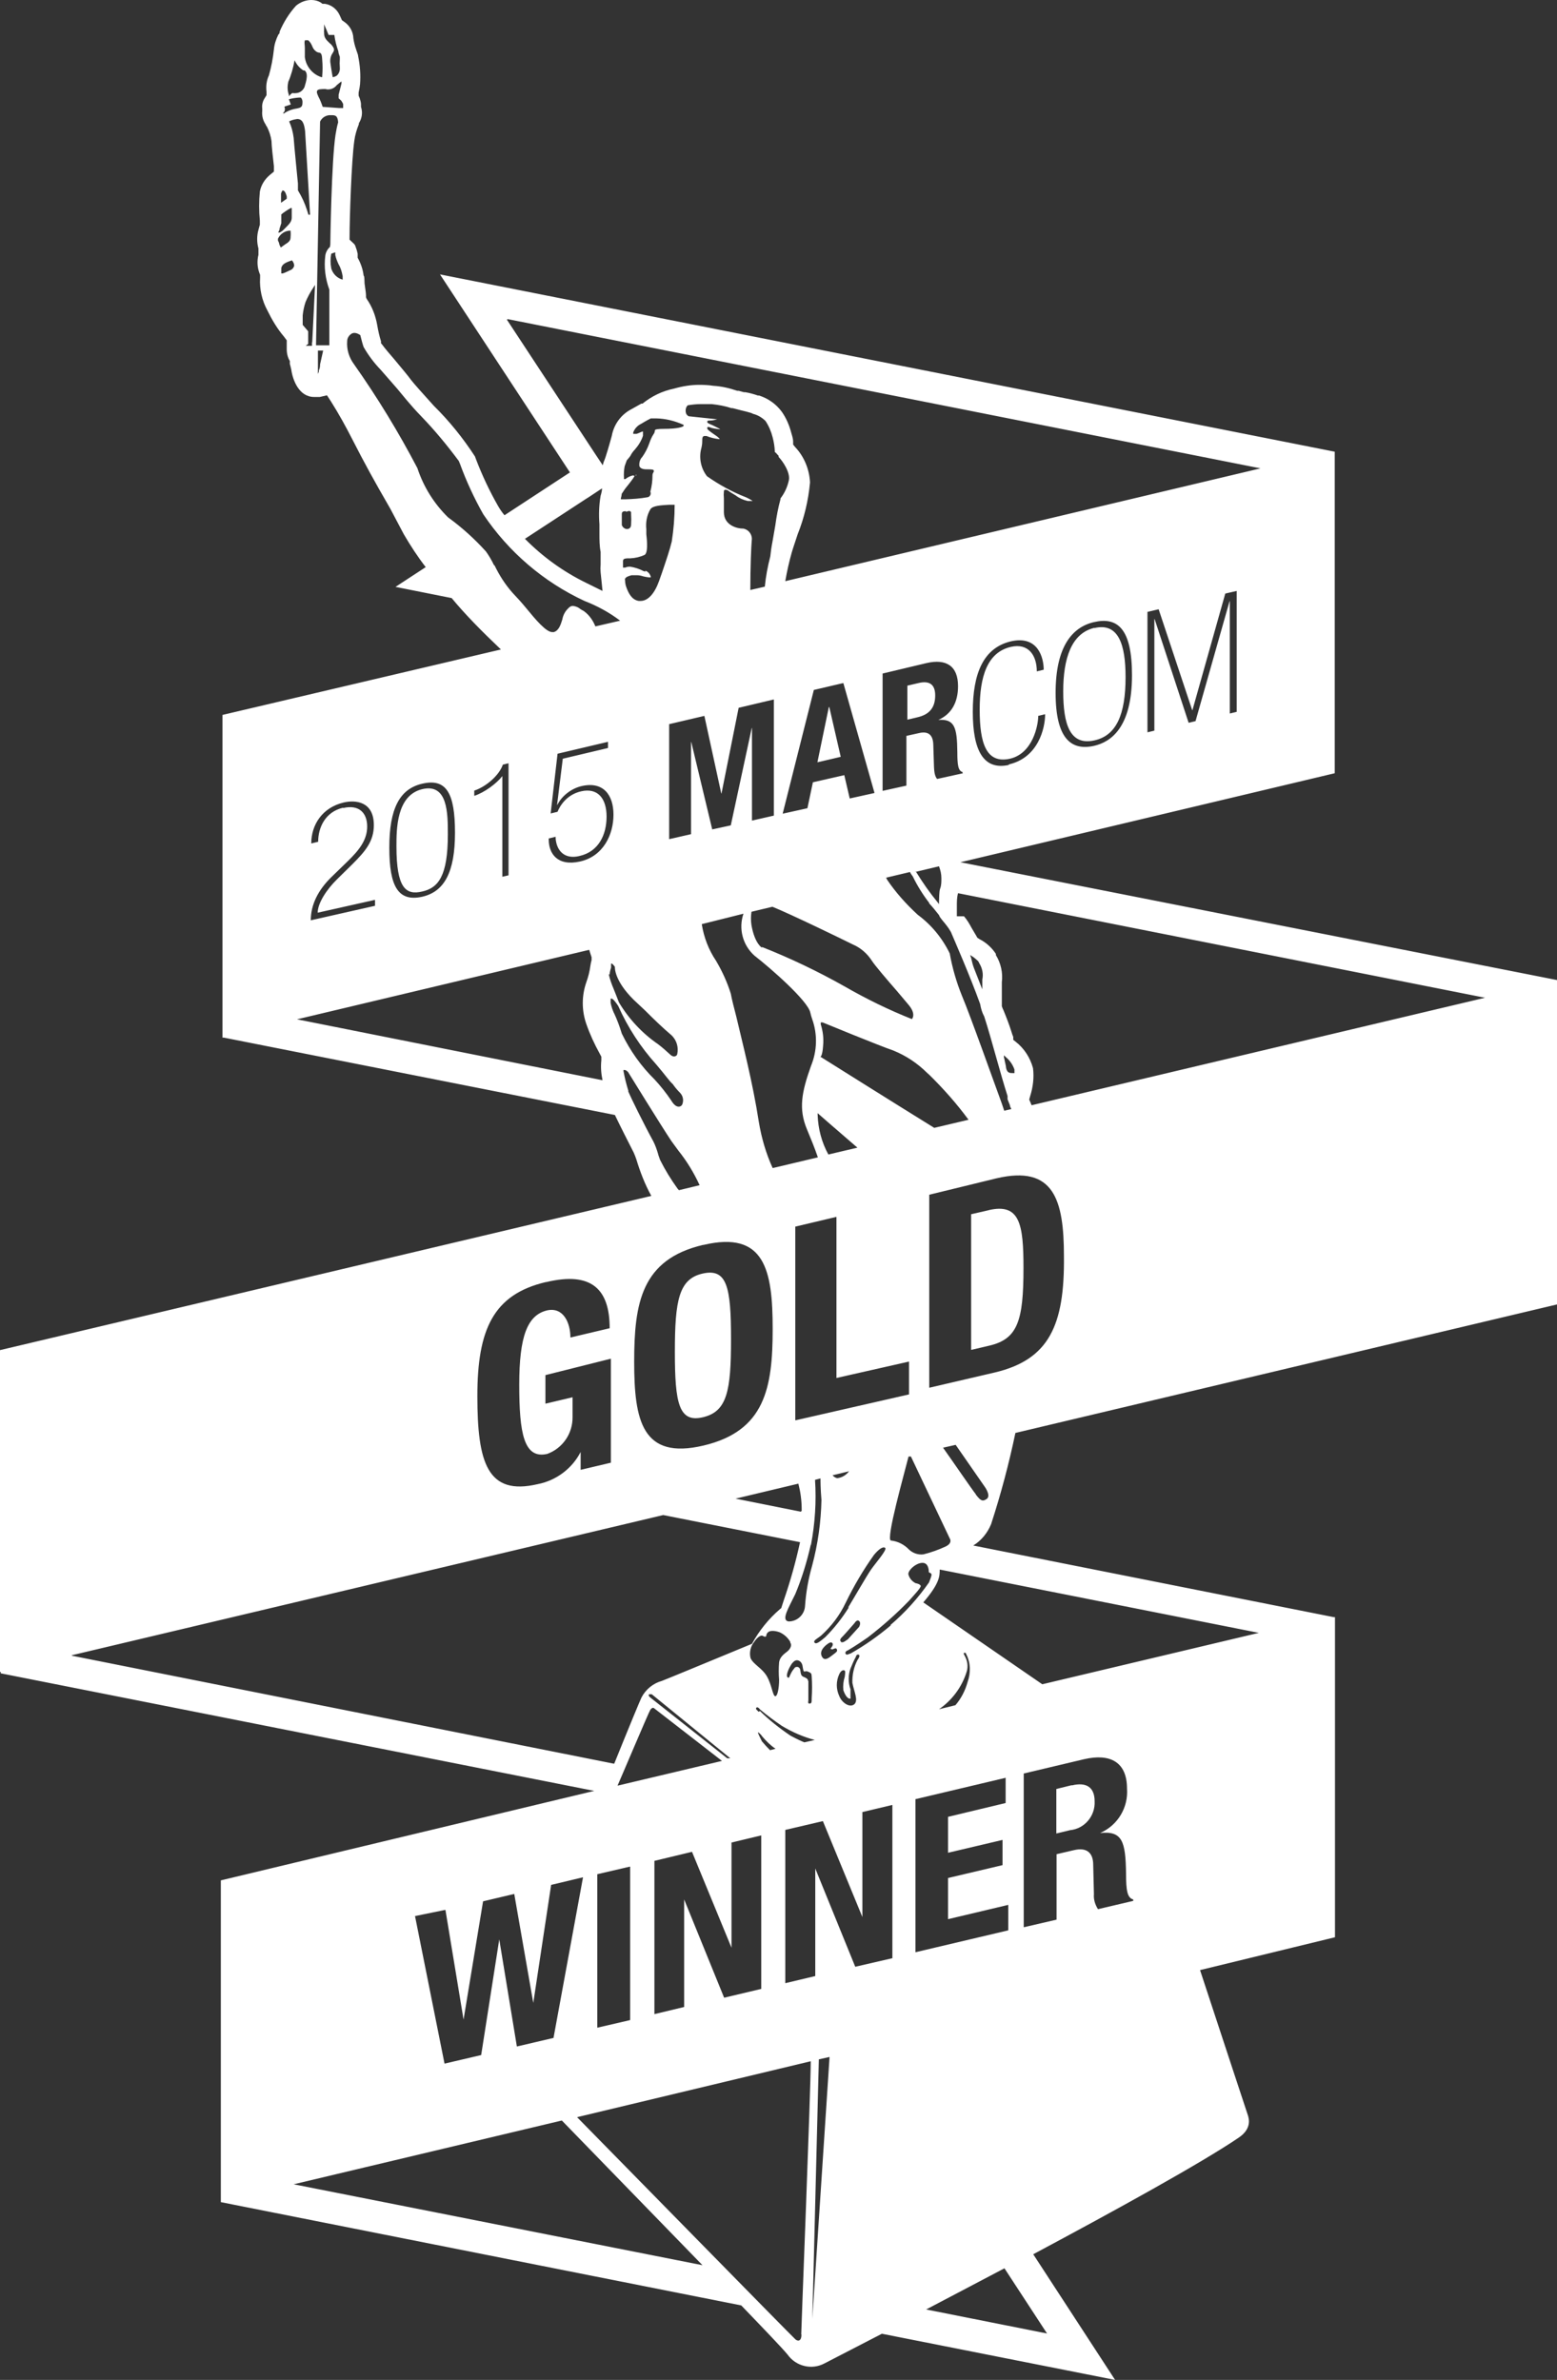 <?xml version="1.0" encoding="UTF-8"?> <svg xmlns="http://www.w3.org/2000/svg" id="_2020-marcom-gold-winner" width="65.43" height="100" viewBox="0 0 65.43 100"><rect x="0" y="0" width="65.43" height="100" fill="#333333" stroke="none"/><defs><style>.cls-1{fill:#fff;}</style></defs><path class="cls-1" d="m45.04,75.01l-.65.16v1.87l.58-.14c.61-.06,1.06-.6,1.03-1.21,0-.59-.34-.82-.96-.67h0Z"></path><path class="cls-1" d="m29.54,59.55c1.02-.24,1.18-1.11,1.18-3.29s-.17-2.97-1.18-2.75-1.18,1.12-1.18,3.29.17,2.99,1.18,2.75Z"></path><path class="cls-1" d="m41.55,50.85l-.74.17v5.7l.77-.18c1.19-.28,1.43-1.05,1.43-3.26,0-1.84-.15-2.74-1.47-2.43Z"></path><g><polygon class="cls-1" points="34.83 29.71 34.35 32.03 35.33 31.8 34.85 29.71 34.83 29.71"></polygon><path class="cls-1" d="m38.6,28.7l-.47.11v1.43l.42-.1c.48-.11.75-.38.75-.92,0-.46-.24-.63-.7-.52Z"></path><path class="cls-1" d="m45.99,26.38c-.97.23-1.31,1.29-1.31,2.67s.28,2.29,1.31,2.06c.91-.2,1.31-1.06,1.31-2.66,0-1.37-.3-2.3-1.31-2.06Z"></path><path class="cls-1" d="m17.74,37.46c.68-.15,1.08-.65,1.08-2.4,0-.88,0-2.16-1.08-1.9-1.08.26-1.08,1.68-1.08,2.4,0,1.77.4,2.06,1.08,1.9Z"></path><path class="cls-1" d="m41.65,64.04c.41-1.26.75-2.54,1.02-3.83l22.76-5.4v-13.63l-25.07-4.95,15.73-3.74v-13.51l-37.6-7.45,5.46,8.32-2.75,1.8c-.1-.12-.19-.25-.27-.39-.36-.63-.67-1.29-.93-1.97l-.04-.11c-.5-.77-1.08-1.49-1.73-2.13-.45-.5-.83-.92-.96-1.09-.12-.17-.41-.51-.69-.85-.2-.23-.42-.49-.52-.63l-.05-.06v-.08c-.07-.23-.12-.45-.16-.69-.07-.39-.21-.76-.44-1.09l-.03-.07v-.08c0-.12-.04-.32-.06-.5-.01-.18,0-.3-.04-.33-.03-.26-.12-.52-.25-.75v-.17c-.02-.1-.05-.2-.09-.3-.01-.05-.04-.09-.07-.12l-.18-.17v-.13c0-.74.08-3.21.2-4.03.03-.23.1-.47.19-.69v-.04c.13-.21.17-.45.09-.69v-.11c0-.08-.03-.17-.05-.24l-.05-.12v-.13c.03-.13.05-.25.06-.35.03-.4,0-.8-.08-1.18,0-.07-.06-.19-.09-.3-.05-.14-.09-.3-.11-.45-.01-.28-.15-.53-.38-.69l-.1-.07-.05-.11-.06-.13c-.12-.24-.34-.41-.61-.45h-.1l-.08-.06c-.12-.07-.25-.1-.39-.1-.23,0-.46.09-.64.24-.29.32-.52.69-.69,1.09,0,.05,0,.08-.05.12-.1.2-.17.41-.19.63-.04.37-.11.74-.21,1.09-.1.21-.13.45-.1.69v.14l-.08.13c-.08.12-.12.28-.1.43v.1c-.02.21.03.41.15.58,0,.03.02.05.04.07.1.19.17.4.2.62,0,.18.06.69.1,1.05v.23l-.18.15c-.21.18-.36.42-.41.69-.04.41-.04.81,0,1.22v.17l-.06.22c-.07.25-.07.52,0,.78v.27c-.06.24-.05.5.03.73l.04.11v.12c-.03.48.08.96.31,1.38.19.39.41.76.69,1.09l.12.16v.37c0,.18.04.35.13.5v.12s.05.18.06.24c.06.43.32,1.15.96,1.15.08,0,.16,0,.24,0l.3-.07.17.26c.34.54.63,1.07.88,1.56.54,1.06.98,1.85,1.5,2.75l.12.21.56,1.06c.28.48.58.94.92,1.38l-1.27.83,2.36.47c.57.69,1.25,1.38,2.07,2.16l-11.7,2.75v13.56h.06l16.43,3.25c.22.46.53,1.07.79,1.58.04.09.08.19.11.28.16.53.36,1.05.63,1.54L0,56.73v13.52h.03v.06l24.94,4.94-15.69,3.76v13.52l21.87,4.34c.99,1.03,1.72,1.79,1.95,2.07.35.49,1.01.65,1.54.37l2.42-1.25,9.8,1.94-3.44-5.28c3.48-1.86,7.04-3.82,8.62-4.89.59-.39.43-.83.41-.92-.09-.26-.99-3.01-2.02-6.13l5.67-1.38v-13.45h-.05l-15.15-3.01c.34-.21.6-.53.75-.9ZM13.62,1.25v-.23l.05.12c.05.1.08.19.08.19l.06.14h.24c.03.23.09.47.17.69,0,.09.05.18.06.23v.09c-.01.12-.01.24,0,.36.01.13-.03.25-.13.34-.05.03-.11.06-.17.06,0,0-.05-.26-.1-.63-.01-.13.02-.27.1-.38.06-.1.09-.15,0-.28s-.1-.1-.13-.14c-.15-.14-.24-.24-.23-.44-.01-.03,0-.08,0-.14Zm.08,2.5c.17.03.34-.03.45-.17l.12-.1.08-.06v.09c-.05.21-.12.45-.12.47v.15l.11.1s.06.09.08.14v.17h-.17l-.69-.05c-.05-.15-.11-.3-.18-.43-.06-.13-.08-.2-.05-.25.03-.06.14-.07.37-.07Zm-.89-2.04v-.02h.14c.08.07.13.15.17.25.03.08.08.16.15.21.03.03.08.05.12.06.1,0,.14.06.15.3.02.23.02.46,0,.69v.04h-.04c-.37-.12-.64-.45-.69-.84v-.4c0-.11-.03-.24,0-.28Zm-.7,1.76v-.02c.13-.3.21-.6.27-.92.08.18.21.33.37.43h.05c.21.15,0,.64,0,.69-.06.14-.18.24-.33.26-.06.01-.12.01-.19,0,0,0-.08.06-.1.09l-.04.05v-.06c-.06-.17-.07-.35-.03-.52Zm-.19,1.25l.03-.03c.03-.07.03-.14,0-.21l.27-.09-.08-.22c.14-.04.28-.06.42-.07.03,0,.06,0,.08,0,.06.06.08.14.07.23,0,.18-.1.2-.24.23-.2.03-.39.1-.56.22v-.06Zm-.06,3.28c.11,0,.14.1.19.25v.1l-.24.17v-.39s.03-.09.06-.12Zm-.12,1.63l.08-.25v-.37c.12-.1.26-.19.4-.27h.04v.4c0,.17-.1.27-.26.43l-.12.12s-.08.06-.13.08h-.06l.06-.13Zm-.06.48v-.08c.1-.21.3-.34.53-.34.01.1.01.19,0,.29,0,.14-.1.21-.23.29l-.18.13-.06-.12s0-.07-.06-.17Zm.5,1.25l-.15.07s-.1.05-.16.06h-.05v-.23c.04-.16.17-.23.45-.32.06.07.1.16.09.25v-.02c-.02.09-.09.16-.18.19Zm.34-3.37v-.28s-.16-1.61-.18-1.92c-.03-.24-.09-.47-.19-.69,0,0,.06-.03.09-.04.08-.03.17-.05.25-.06.22,0,.29.19.33.5l.21,3.52h-.07c-.08-.28-.18-.55-.32-.81l-.13-.23Zm.59,6.39v.15h-.26l.1-.08v-.53l-.06-.07-.17-.2v-.4c.02-.19.06-.38.12-.56.09-.21.2-.42.33-.61l.07-.11-.12,2.42Zm.34.93c0,.09-.01.17-.05.25v.06l-.04.09v-.98h.22l-.13.58Zm.42-5.01v.07h0c-.11.1-.18.23-.2.37-.06.48,0,.97.17,1.43v2.34h-.56l.17-9.4c.07-.15.21-.25.38-.27h.1c.14,0,.26,0,.28.3-.05.17-.08.34-.11.52-.17,1.09-.22,4.51-.22,4.65Zm.05.97c-.04-.2-.04-.41,0-.61l.17-.06v.12c.03.14.08.26.14.39.09.15.14.32.17.5v.14c-.23-.06-.41-.24-.48-.47Zm27.88,46.4l-2.75.64v-8.11l2.83-.69c2.4-.56,2.83.89,2.83,3.28.03,2.89-.62,4.34-2.91,4.88Zm-6.06,13.71v-.4c-.1-.28-.1-.59,0-.87.07-.17.14-.34.23-.5,0-.05.06-.11.12-.08.06.03,0,.15-.05.21-.16.3-.23.63-.22.97.07.37.26.74.08.9-.19.16-.52-.06-.63-.34-.14-.3-.14-.63,0-.93.08-.17.19-.18.23-.14s0,.21,0,.25c-.06.19-.08.38-.06.57.06.17.17.39.31.35Zm-.8-2.09c.04.06.17-.09.22,0,.05.09,0,.12-.17.25s-.32.25-.43.1c-.21-.3.24-.58.24-.58,0,0,.14-.11.19,0,.04.11-.12.2-.08.23h.03Zm.38-.3h.03c-.1-.08,0-.17.08-.25s.48-.54.48-.54c0,0,.1-.17.19-.09.1.08,0,.25,0,.25l-.47.52c-.14.09-.21.17-.32.1Zm.32-1.45h.03c-.28.45-.61.87-.99,1.25-.22.18-.38.32-.45.23s.11-.16.28-.3c.43-.39.78-.85,1.03-1.38.34-.7.74-1.38,1.19-2.01.21-.25.38-.36.47-.29.09.08-.42.65-.61.93-.19.28-.7,1.17-.94,1.56Zm-9.69,7.49c.16-.36,1.33-3.13,1.38-3.19.05-.06.1-.11.16-.06l2.85,2.21-4.39,1.04Zm.53,3.4v6.45l-1.38.32v-6.45l1.38-.32Zm.81-7.24h0s.1,0,.1,0l3.3,2.69h-.13l-3.24-2.56s-.1-.08-.04-.13Zm.21,7l1.58-.38,1.66,4.03v-4.42l1.25-.3v6.45l-1.56.37-1.68-4.13v4.52l-1.25.3v-6.44Zm-.38-54.2v.03h0l-.09-.03c-.17-.09-.36-.15-.55-.18-.08,0-.14.01-.21.04h-.09v-.27c0-.11.09-.11.19-.12h.12c.21-.01.41-.06.59-.14.15-.07.12-.54.08-.87v-.21c-.03-.29.02-.59.17-.84.1-.16.48-.17.78-.19h.24c0,.52-.04,1.03-.12,1.54-.08.34-.24.81-.41,1.31-.04.11-.08.23-.12.34-.19.54-.47.85-.78.85h-.08c-.3-.05-.43-.34-.51-.55-.08-.21-.05-.27-.07-.37.04-.09.14-.12.28-.16h.23c.09,0,.18.02.27.05.08.02.15.03.23.04h.08c-.02-.13-.11-.24-.23-.28Zm-.49-4.02c-.13.02-.25.08-.35.16h-.06v-.06c-.01-.16,0-.32.03-.48.03-.08.06-.17.09-.25l.07-.08c.05-.06.09-.11.12-.18.04-.06.08-.12.14-.18.15-.17.28-.37.35-.59v-.18c-.06,0-.14.06-.27.1h-.14v-.06c.06-.16.18-.29.33-.36.23-.14.35-.2.41-.23h.23c.39.01.76.1,1.12.26.04,0,.04.06,0,.08-.04.01-.16.1-.82.1-.23,0-.35.02-.36.06,0,.06-.02.12-.06.17-.08.12-.13.25-.18.39-.07.2-.17.39-.29.56-.1.1-.14.25-.12.39.04.09.14.13.3.13s.28,0,.3.04c.01.04,0,.05,0,.07-.03.04-.05.09-.05.14,0,.23-.03.46-.09.69.02.04.02.1,0,.14-.02.04-.06.08-.1.09-.32.06-.64.08-.96.09h-.02s-.09,0-.13,0h-.03v-.04c.02-.06.03-.13.04-.2,0,0,.05-.06.07-.1.06-.1.14-.19.21-.28s.14-.18.21-.28c.02-.03.03-.06.05-.09h-.05Zm-.5,1.63c0-.12.09-.12.18-.12v.03s.08-.04.13-.04c.03,0,.07.02.08.06h0v.08c.01.14.01.29,0,.43,0,.13-.08.19-.17.19-.1,0-.19-.08-.22-.17v-.47Zm1.98,8.83l1.49-.35.71,3.26h.01s.72-3.6.72-3.6l1.48-.35v4.88l-.92.21v-3.89h-.01s-.88,4.09-.88,4.09l-.78.17-.88-3.67h-.01v3.87l-.92.21v-4.83Zm4.53-11.36l.08.08v.05c.16.16.5.65.43.98-.06.28-.18.54-.35.76v.03c-.1.36-.17.74-.22,1.11l-.12.69c-.04.2-.07.41-.09.61-.11.42-.19.85-.23,1.27l-.61.14c0-.96.04-1.85.06-2.07.04-.24-.12-.47-.36-.51h-.03c-.19,0-.78-.12-.78-.69v-.58c-.01-.1-.01-.2,0-.3,0,0,0-.06.06-.06s.08,0,.21.1l.23.14c.14.11.32.19.5.23h.21l-.13-.08-.14-.07c-.59-.23-1.14-.53-1.65-.89-.25-.32-.34-.74-.25-1.13.03-.11.05-.22.05-.34s0-.22.1-.22c.03,0,.05,0,.08,0,.17.07.34.11.52.13h.04c-.06-.07-.12-.12-.2-.17-.26-.18-.34-.24-.33-.3.01-.06.06-.05.18,0,.12.03.25.05.37.06l-.06-.04-.26-.13c-.19-.08-.23-.1-.23-.15,0-.05.06-.05.11-.05.1,0,.21-.02.31-.06h-.08l-1.12-.12c-.06-.03-.11-.09-.12-.16-.02-.11,0-.22.08-.3.18-.03.36-.05.54-.05.16,0,.31,0,.47,0,.28.03.56.08.83.17h.05l.39.1c.13.03.25.06.38.1l.09.04c.2.05.38.16.52.3.14.21.24.45.3.69.05.19.08.38.09.57v.04l.08.07Zm6.4,18.88c.14.15.28.32.42.5.02.06.05.1.08.14.06.08.11.14.17.21.06.08.12.15.17.23l.08.13c.11.26.81,1.86,1.23,3.03.03.18.08.36.17.52.31.96.69,2.45.98,3.34v.14l.1.25c0,.06.04.11.06.16l-.3.07c-.07-.22-.14-.41-.18-.52-.14-.37-1.25-3.5-1.6-4.32-.23-.57-.4-1.16-.51-1.77-.31-.64-.77-1.2-1.34-1.62-.49-.45-.93-.94-1.3-1.49,0,0,0-.04-.04-.07l1.01-.24c.03.07.08.13.12.19.19.39.42.76.69,1.11Zm-.59-1.31l1.01-.24c.06.16.1.32.1.5,0,.16,0,.3-.05.43-.05.13-.04.41-.05.56v.1l-.06-.08c-.33-.4-.63-.83-.9-1.27,0,0-.02,0-.03,0h-.02Zm2.32,3.49l.08.05c.1.06.18.14.26.21l.04.08c.13.21.18.45.13.69v.41l-.06-.15c-.13-.33-.24-.61-.29-.74s-.08-.25-.12-.43l-.04-.11Zm1.42,4.32v-.11l.08.08c.17.14.29.32.36.52v.15h-.04c-.16,0-.26,0-.31-.21,0-.08-.05-.24-.08-.42Zm-7.71-.03h-.02s.1,0,.13-.49c.03-.3-.01-.61-.1-.89v-.08h.08s2.38.98,2.97,1.18c.54.22,1.02.54,1.43.95l.08.07c.6.59,1.16,1.22,1.65,1.89l-1.44.34c-1.49-.92-4.77-2.98-4.77-2.98Zm1.56,3.8l-1.23.29c-.28-.51-.43-1.08-.45-1.66v-.08l.03.03s.73.64,1.65,1.43Zm1.66-6.57l.48.57c.34.4.14.6.14.6-.98-.39-1.92-.85-2.84-1.38-1.12-.63-2.27-1.18-3.46-1.65v.03s-.3-.16-.44-.94c-.03-.19-.03-.39,0-.57l.88-.21c.79.32,2.97,1.38,3.37,1.58.33.14.61.38.81.69.12.19.64.8,1.06,1.28Zm-1.99-8.09l-.23-.99-1.32.3-.23,1.09-1.04.23,1.31-5.2,1.24-.29,1.31,4.62-1.04.23Zm-4.47,4.84c-.21.62-.03,1.31.46,1.75.72.56,2.24,1.9,2.35,2.39.02.1.05.19.08.28.23.64.21,1.34-.05,1.97-.39,1.09-.53,1.8-.17,2.66.15.36.32.77.46,1.18l-1.9.45c-.28-.61-.47-1.27-.58-1.93-.26-1.68-.69-3.33-.95-4.44-.1-.39-.18-.69-.23-.96-.15-.48-.36-.94-.62-1.38-.31-.46-.51-.98-.6-1.54l1.76-.44Zm2.84,26.51c.17-.9.23-1.82.17-2.73l.23-.06c0,.14,0,.42.04.91-.02.93-.15,1.85-.39,2.75-.16.56-.26,1.12-.3,1.7-.02.36-.32.65-.69.65-.33-.05,0-.57.28-1.15.28-.67.49-1.36.65-2.07Zm-.42-1.39l-2.75-.55,2.64-.63c.04.17.08.34.1.51.03.21.04.41.04.63l-.03.03Zm.3,7.12c0-.11-.1-.14-.21-.19-.12-.05-.1-.22-.13-.32-.03-.07-.1-.11-.18-.08-.03,0-.05.03-.06.05-.07.08-.12.16-.16.25-.06.11-.05.18-.12.13-.07-.05,0-.23,0-.23.04-.12.1-.23.17-.34.06-.07.16-.21.32-.12s.13.27.17.39.06,0,.2.06c.14.06.14.08.15.2.02.3.02.61,0,.91,0,.17,0,.23-.09.23s-.05-.08-.05-.14,0-.73,0-.81Zm-.75-1.65v.03c.08.11,0,.25-.09.34s-.34.21-.38.49c-.02.24-.02.49,0,.73,0,.36-.07.72-.17.69-.1-.03-.14-.48-.34-.83-.21-.36-.57-.5-.69-.77-.06-.24,0-.5.16-.69.06-.1.25-.31.36-.24.12.07.14,0,.14,0,0-.06.03-.12.08-.16.07-.06.23-.08.47,0,.19.08.36.23.46.41Zm-1.35,3.8s.09.05.17.17c.17.2.35.38.56.52l-.23.06c-.12-.12-.23-.24-.34-.37-.07-.14-.15-.3-.17-.37Zm.06-.89l-.03.03h0c-.08-.07-.16-.13-.1-.18.06-.05.15.08.15.08.3.25.61.48.92.69.43.26.89.46,1.38.59l-.44.1c-.1-.04-.28-.12-.58-.28-.46-.31-.89-.65-1.29-1.04Zm3.06-9.91l.7-.17c-.12.16-.3.27-.5.29-.08-.02-.14-.06-.19-.12Zm-1.56-2.3v-8.15l1.73-.41v6.77l3.05-.69v1.38l-4.78,1.09Zm4.76,1.51h.1l1.63,3.44s.14.19-.17.34c-.3.14-.61.25-.93.33-.23.03-.45-.05-.61-.2-.2-.21-.47-.35-.76-.38-.23-.03.58-2.88.74-3.53Zm24.24-19.28l-19.07,4.52s-.03-.07-.04-.1l-.06-.14.04-.14c.12-.38.17-.78.12-1.18-.12-.44-.37-.83-.73-1.11l-.1-.08v-.12c-.03-.08-.06-.15-.08-.23-.08-.26-.21-.6-.33-.89-.03-.06-.05-.11-.07-.17v-1.01c.05-.39-.04-.8-.25-1.14v-.05c-.17-.26-.41-.48-.69-.62l-.09-.06-.05-.09c-.07-.12-.13-.22-.19-.32-.09-.17-.19-.34-.32-.49h-.3v-.46c0-.14,0-.34.05-.51l22.13,4.39Zm-21.95-9.43l-1.09.24c-.1-.12-.12-.3-.13-.49l-.03-.95c-.01-.39-.19-.58-.59-.49l-.54.12v2.09l-1,.22v-4.93l1.85-.44c.82-.19,1.32.12,1.32.97,0,.66-.26,1.17-.83,1.42h0c.68-.05.79.3.8,1.35,0,.52.03.79.22.84v.04Zm1.93-.35c-1.08.24-1.52-.62-1.52-2.23s.44-2.68,1.59-2.96c1.16-.27,1.39.7,1.39,1.19l-.29.07c0-.67-.35-1.2-1.09-1.03-.99.23-1.31,1.24-1.31,2.64s.27,2.28,1.27,2.06c.96-.22,1.19-1.4,1.19-1.8l.29-.07c0,.59-.29,1.83-1.53,2.11Zm3.57-.8c-.95.21-1.61-.29-1.61-2.23s.7-2.76,1.61-2.97c.99-.23,1.6.27,1.6,2.23,0,2.22-.9,2.81-1.6,2.97Zm6-1.43l-.29.07v-4.72h-.01s-1.43,5.04-1.43,5.04l-.29.07-1.43-4.36h-.01v4.69l-.29.07v-5.06l.47-.11,1.41,4.24h.01s1.38-4.9,1.38-4.9l.48-.11v5.11ZM21.34,13.41l31.63,6.27-19.97,4.74c.07-.41.16-.81.27-1.2.07-.24.17-.52.25-.77.28-.7.45-1.43.52-2.18-.03-.56-.25-1.09-.63-1.49l-.08-.1v-.12c0-.14-.05-.27-.08-.38-.08-.31-.21-.61-.39-.87-.24-.33-.58-.57-.96-.69h-.05c-.17-.06-.35-.11-.53-.14h-.06l-.22-.06h-.06c-.32-.11-.66-.19-1.01-.21-.19-.03-.39-.04-.58-.04-.36,0-.72.06-1.07.16-.49.1-.94.32-1.32.63h-.05c-.11.06-.25.14-.41.23-.43.22-.74.63-.83,1.12-.08.3-.25.89-.32,1.05-.03.06-.04.12-.06.19l-.3-.45-3.73-5.67Zm3.34,7.52l.62-.41c0,.1-.03.21-.06.31-.07.4-.08.81-.05,1.2v.4c0,.25,0,.51.05.76v.52c-.01.12-.01.23,0,.34l.08.78-.69-.34c-.96-.47-1.82-1.09-2.57-1.85l2.63-1.72Zm-3.92,2.82h0c-.1-.21-.21-.4-.34-.58-.48-.53-1.01-1.01-1.59-1.43-.59-.58-1.03-1.28-1.29-2.07-.79-1.51-1.68-2.97-2.66-4.36-.21-.28-.32-.63-.29-.98,0-.12.07-.23.17-.3.1-.07.23-.05.38.05.05.2.1.39.14.5.2.35.44.67.72.96.25.29.51.58.69.79.18.21.55.69,1.01,1.16.57.59,1.09,1.22,1.58,1.88l.05.12c.27.74.6,1.45.98,2.12,1.06,1.58,2.53,2.84,4.25,3.64.54.21,1.04.48,1.5.83l-1.04.24c-.1-.25-.26-.48-.48-.64l-.14-.08c-.09-.08-.19-.12-.31-.14-.06,0-.12,0-.23.12-.12.12-.2.28-.23.45-.07.23-.15.47-.36.53h-.06c-.26,0-.69-.51-1.1-1.01-.18-.22-.37-.43-.57-.64-.31-.35-.56-.74-.76-1.16Zm3.58,12.22c.82-.18,1.15-.9,1.15-1.66s-.37-1.22-1.07-1.06c-.61.14-.89.61-.99.86l-.29.07.29-2.51,2.12-.5v.26l-1.9.45-.24,1.94h.01c.19-.38.59-.69,1.02-.79.91-.21,1.34.37,1.34,1.2s-.42,1.75-1.41,1.97c-.95.21-1.31-.34-1.31-.92v-.05l.29-.07v.08c.05.54.4.87.99.73Zm-4.41-2.75c.49-.16,1.05-.64,1.2-1.09l.24-.06v4.71l-.26.06v-4.23c-.24.31-.75.69-1.18.83v-.23Zm-2.19-.29c1.02-.24,1.38.4,1.38,2.06s-.45,2.48-1.38,2.69c-1,.22-1.38-.42-1.38-2.06s.43-2.47,1.38-2.69Zm-3.33,1.01c-.75.18-1.04.84-1.04,1.43l-.29.07c0-.79.47-1.51,1.36-1.72.51-.12,1.27-.04,1.27.95,0,.69-.37,1.11-.9,1.64l-.65.64c-.43.42-.81,1-.81,1.4l2.41-.54v.25l-2.7.61c0-.66.31-1.27.86-1.81l.7-.68c.45-.44.81-.87.81-1.45s-.35-.93-1-.78Zm-1.97,8.9l12.32-2.93.06.19.04.12v.12c-.02.08-.04.16-.05.24-.03.23-.09.47-.17.69-.2.57-.2,1.19,0,1.76.15.43.34.84.56,1.24l.07.13v.15c-.03.28-.01.56.05.84,0,0-12.89-2.57-12.89-2.57Zm13.18-1.9c0-.1.04-.21.06-.29v-.16h.04s.09.08.12.14c0,0-.05.55.79,1.38l.48.45c.36.36.73.72,1.12,1.05.21.21.29.5.23.78-.01.06-.07.1-.13.1-.08,0-.14-.05-.19-.1-.15-.14-.31-.28-.48-.41-.67-.46-1.23-1.06-1.65-1.76-.08-.22-.16-.4-.22-.56-.09-.21-.16-.41-.21-.63l.03.02Zm.18,1.63c-.06-.14-.11-.28-.14-.43v-.18h.04c.06,0,.19.17.28.31.4.9.94,1.73,1.6,2.46.37.43.54.69.69.82.09.13.19.25.3.36.12.12.17.3.11.47-.02.07-.08.12-.16.12-.08,0-.19-.05-.32-.27-.21-.31-.44-.6-.69-.87-.57-.56-1.03-1.21-1.38-1.93-.09-.3-.2-.59-.33-.87Zm.59,3.28h.02c-.09-.29-.16-.57-.21-.85v-.04h.05c.07,0,.13.08.14.08,0,0,1.38,2.24,1.82,2.9l.3.41c.36.45.65.93.89,1.45l-.87.21s-.04-.05-.06-.07c-.28-.39-.52-.78-.73-1.2-.03-.09-.07-.18-.09-.27-.05-.17-.11-.34-.19-.5-.4-.73-.96-1.87-1.06-2.11Zm3.15,6.46h.02c2.58-.61,2.91,1.06,2.91,3.53s-.32,4.29-2.91,4.9c-2.58.61-2.91-1.06-2.91-3.52s.3-4.3,2.89-4.91Zm-6.6,1.56h.02c1.89-.45,2.66.29,2.66,1.94l-1.65.39c0-.61-.29-1.29-.98-1.14-.83.2-1.17,1.09-1.17,3.12s.19,3.14,1.18,2.91c.65-.24,1.07-.86,1.06-1.55v-.83l-1.14.27v-1.2l2.75-.69v4.37l-1.27.3v-.75c-.36.7-1.03,1.2-1.8,1.35-2.12.5-2.54-.9-2.54-3.7s.67-4.27,2.88-4.79Zm-19.92,15.68l24.85-5.89,5.75,1.14c-.18.83-.41,1.65-.69,2.46l-.1.31-.05.04c-.48.41-.88.91-1.18,1.46-1.98.82-3.7,1.53-3.79,1.56-.36.1-.67.35-.85.69-.06.12-.52,1.23-1.15,2.79l-22.79-4.54Zm15.7,10.71h0s.76,4.6.76,4.6l.82-4.97,1.31-.31.8,4.58.75-4.96,1.34-.32-1.24,6.75-1.54.36-.74-4.5-.76,4.86-1.54.36-1.24-6.2,1.27-.26Zm-6.38,11.52l11.27-2.68,5.91,6.08-17.18-3.4Zm21.33,6.31h.01c0,.28-.14.3-.25.21-.11-.09-8.4-8.55-9.18-9.34l9.82-2.35c0,1.23-.4,11.22-.4,11.48Zm.46-.41l.28-11.15.45-.1s-.74,11.25-.74,11.25Zm1.81-15.04l-1.68-4.13v4.52l-1.26.3v-6.44l1.58-.37,1.66,4.03v-4.41l1.26-.3v6.44h0l-1.56.36Zm1.49-14.35h.01c-.53.45-1.1.85-1.7,1.19-.05,0-.17.1-.21,0-.03-.1.11-.14.11-.14,0,0,.36-.21.83-.54.61-.47,1.19-.98,1.73-1.54.22-.25.52-.56.49-.63-.03-.06-.12-.09-.22-.11-.15-.08-.26-.21-.3-.38,0-.19.37-.5.63-.47.25.03.23.39.23.39l.07.04c.08.04.05.1-.06.39-.46.66-1.01,1.27-1.62,1.79Zm1.03,7.31l3.8-.9v1.06l-2.42.58v1.51l2.29-.54v1.06l-2.29.54v1.73l2.53-.6v1.07l-3.9.92v-6.44h0Zm2.06-6.07s-.05-.07,0-.08c.05-.01.07,0,.08.05.19.36.2.79.06,1.18-.1.36-.27.69-.51.97l-.69.17c.55-.38.96-.93,1.16-1.57.08-.24.03-.5-.1-.71Zm3.48,28.52l-5.08-1.01,3.29-1.73,1.79,2.74Zm3.63-18.18l-1.49.35c-.12-.19-.19-.41-.17-.63l-.03-1.23c0-.5-.26-.75-.81-.62l-.73.17v2.75l-1.38.32v-6.46l2.53-.6c1.12-.26,1.81.13,1.81,1.23.06.8-.39,1.55-1.13,1.87.94-.1,1.07.36,1.09,1.71,0,.69.05,1.02.3,1.08v.05Zm5.27-11.26l-9.1,2.16-5-3.44c.69-.8.69-1.11.69-1.38l13.41,2.66Zm-11.89-5.82c-.19-.24-.89-1.27-1.38-1.96l.53-.12,1.2,1.73s.3.39.11.54c-.2.14-.28.05-.47-.19Z"></path><path class="cls-1" d="m26.73,19.95s-.01,0-.01,0c0,0-.01.02-.01.03h.03v-.03Z"></path></g></svg> 